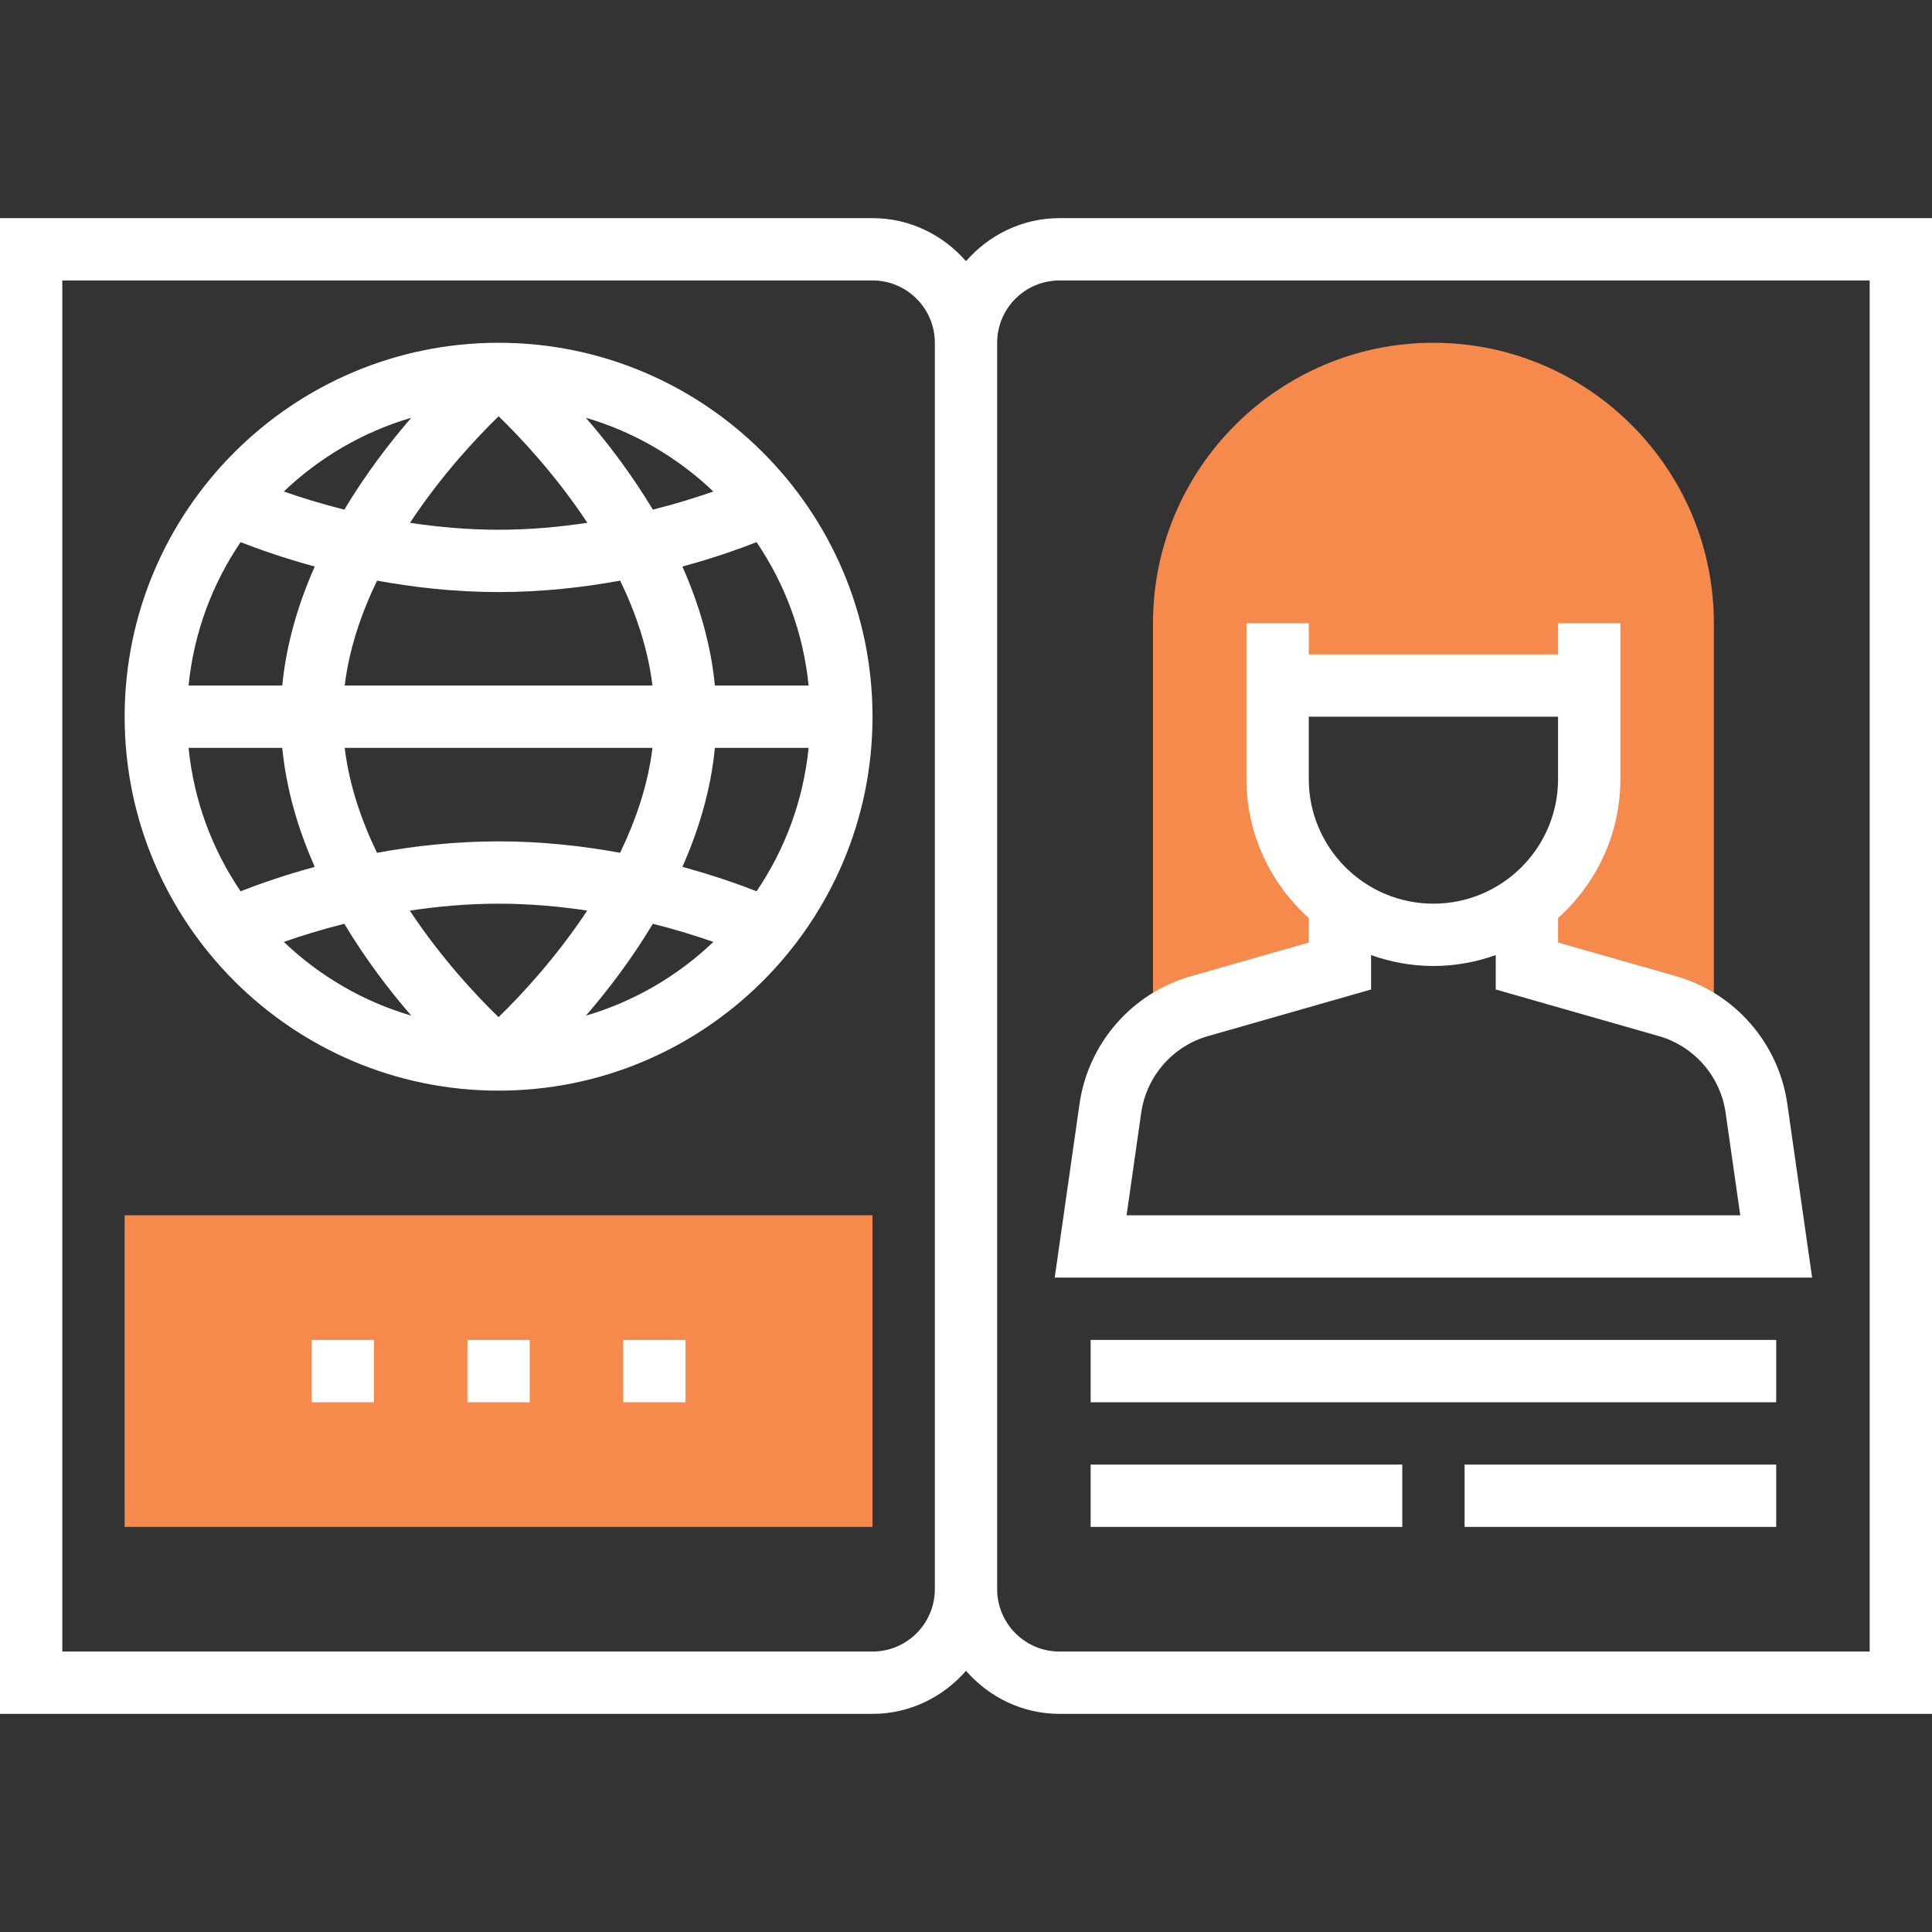 <?xml version="1.0" encoding="iso-8859-1"?>
<!-- Generator: Adobe Illustrator 19.0.0, SVG Export Plug-In . SVG Version: 6.00 Build 0)  -->
<svg version="1.1" id="Capa_1" xmlns="http://www.w3.org/2000/svg" xmlns:xlink="http://www.w3.org/1999/xlink" x="0px" y="0px"
	 viewBox="0 0 496 496" style="enable-background:new 0 0 496 496;" xml:space="preserve">
<rect x="0" y="0" width="496" height="496" fill="#333333" stroke="none"/>
<g>
	<path style="fill:#f68a4c;" d="M224,392H32v-80h192V392z"/>
	<path style="fill:#f68a4c;" d="M368,88c-39.704,0-72,32.296-72,72v104h0.968c3.216-2.536,6.896-4.536,10.992-5.704L344,248v-16
		h0.216C334.432,224.712,328,213.144,328,200v-24h80v24c0,13.144-6.432,24.712-16.216,32H392v16l36.048,10.296
		c4.088,1.168,7.776,3.16,10.992,5.704H440V160C440,120.296,407.704,88,368,88z"/>
</g>
<path style="fill:#fff;" d="M272,56c-9.6,0-18.128,4.336-24,11.056C242.128,60.336,233.6,56,224,56H0v384h224c9.6,0,18.128-4.336,24-11.056
	c5.872,6.72,14.4,11.056,24,11.056h224V56H272z M224,424H16V72h208c8.824,0,16,7.176,16,16v320C240,416.824,232.824,424,224,424z
	 M480,424H272c-8.824,0-16-7.176-16-16V88c0-8.824,7.176-16,16-16h208V424z"/>
<path style="fill:#fff;" d="M128,88c-52.936,0-96,43.064-96,96s43.064,96,96,96s96-43.064,96-96S180.936,88,128,88z M150.792,134.216
	C143.648,135.296,136,136,128,136c-7.984,0-15.624-0.704-22.752-1.776c8.16-12.344,17.232-21.984,22.76-27.352
	C133.544,112.232,142.624,121.864,150.792,134.216z M127.992,261.128c-5.536-5.36-14.616-14.992-22.784-27.344
	C112.352,232.704,120,232,128,232c7.984,0,15.624,0.704,22.752,1.776C142.592,246.12,133.52,255.76,127.992,261.128z M128,216
	c-11.2,0-21.736,1.2-31.224,2.936c-4.024-8.376-7.136-17.44-8.28-26.936h79.008c-1.144,9.488-4.272,18.552-8.304,26.936
	C149.712,217.2,139.192,216,128,216z M88.496,176c1.144-9.488,4.272-18.552,8.304-26.936C106.288,150.8,116.808,152,128,152
	c11.2,0,21.736-1.2,31.224-2.936c4.024,8.376,7.136,17.44,8.28,26.936H88.496z M88.392,130.84c-5.96-1.504-11.2-3.136-15.536-4.656
	c9.136-8.712,20.296-15.288,32.72-18.928C100.008,113.688,93.888,121.688,88.392,130.84z M80.808,145.448
	c-4.192,9.456-7.288,19.72-8.344,30.552H48.408c1.352-13.544,6.088-26.104,13.36-36.816
	C66.576,141.064,73.048,143.336,80.808,145.448z M72.464,192c1.056,10.832,4.152,21.096,8.344,30.552
	c-7.76,2.112-14.232,4.384-19.04,6.264C54.496,218.104,49.76,205.544,48.408,192H72.464z M88.392,237.16
	c5.496,9.152,11.616,17.152,17.192,23.584c-12.432-3.64-23.592-10.216-32.72-18.928C77.192,240.296,82.432,238.664,88.392,237.16z
	 M167.608,237.16c5.96,1.504,11.2,3.136,15.536,4.656c-9.136,8.712-20.296,15.288-32.72,18.928
	C155.992,254.312,162.112,246.312,167.608,237.16z M175.192,222.552c4.192-9.456,7.288-19.72,8.344-30.552h24.056
	c-1.352,13.544-6.088,26.104-13.36,36.816C189.424,226.936,182.952,224.664,175.192,222.552z M183.536,176
	c-1.056-10.832-4.152-21.096-8.344-30.552c7.76-2.112,14.232-4.384,19.04-6.264c7.272,10.712,12.008,23.272,13.36,36.816H183.536z
	 M167.608,130.84c-5.496-9.152-11.616-17.152-17.192-23.584c12.432,3.64,23.592,10.216,32.72,18.928
	C178.808,127.704,173.568,129.336,167.608,130.84z"/>
<rect style="fill:#fff;" x="120" y="344" width="16" height="16"/>
<rect style="fill:#fff;" x="80" y="344" width="16" height="16"/>
<rect style="fill:#fff;" x="160" y="344" width="16" height="16"/>
<path style="fill:#fff;" d="M465.224,328l-6.368-44.592c-2.224-15.592-13.456-28.472-28.608-32.808L400,241.968v-6.288c9.792-8.792,16-21.504,16-35.68
	v-40h-16v8h-64v-8h-16v40c0,14.168,6.208,26.88,16,35.68v6.296l-30.248,8.632c-15.152,4.336-26.376,17.208-28.608,32.808
	L270.776,328H465.224z M400,184v16c0,17.648-14.352,32-32,32s-32-14.352-32-32v-16H400z M292.984,285.672
	c1.336-9.36,8.08-17.088,17.168-19.68L352,254.032V245.2c5.016,1.784,10.384,2.8,16,2.8s10.984-1.024,16-2.8v8.832l41.848,11.96
	c9.088,2.592,15.832,10.32,17.168,19.68l3.76,26.328H289.224L292.984,285.672z"/>
<rect style="fill:#fff;" x="280" y="344" width="176" height="16"/>
<rect style="fill:#fff;" x="376" y="376" width="80" height="16"/>
<rect style="fill:#fff;" x="280" y="376" width="80" height="16"/>
<g>
</g>
<g>
</g>
<g>
</g>
<g>
</g>
<g>
</g>
<g>
</g>
<g>
</g>
<g>
</g>
<g>
</g>
<g>
</g>
<g>
</g>
<g>
</g>
<g>
</g>
<g>
</g>
<g>
</g>
</svg>
